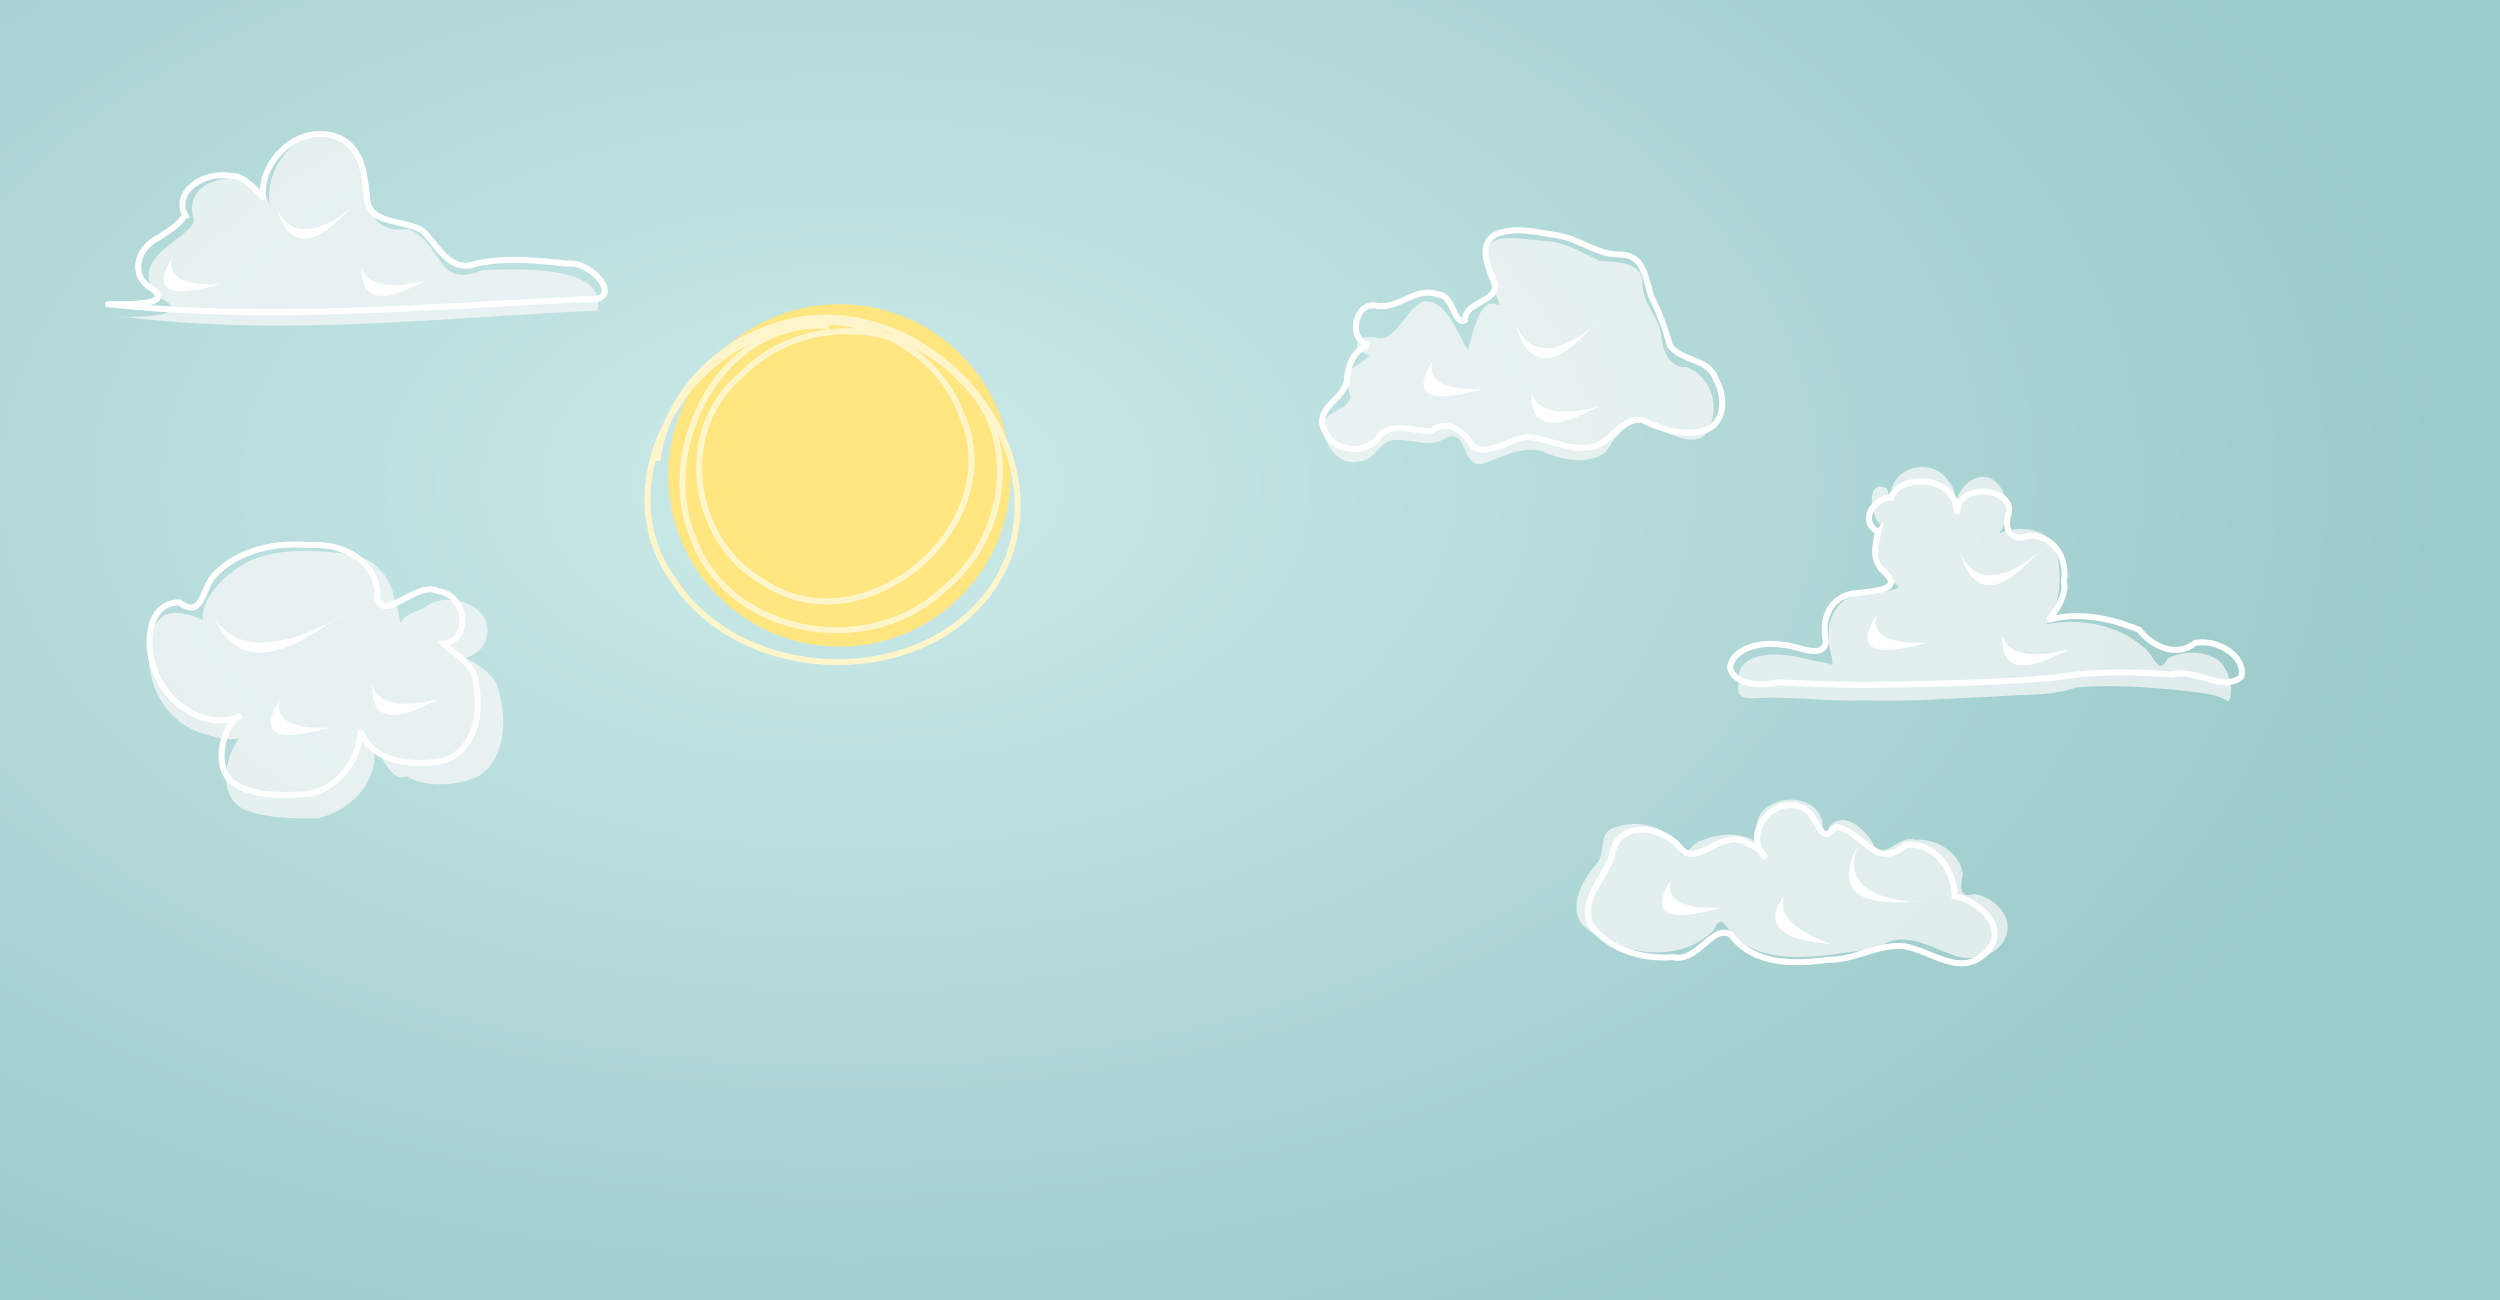 <?xml version="1.0" encoding="UTF-8" standalone="no"?>
<!-- Created with Inkscape (http://www.inkscape.org/) -->
<svg
    xmlns:inkscape="http://www.inkscape.org/namespaces/inkscape"
    xmlns:rdf="http://www.w3.org/1999/02/22-rdf-syntax-ns#"
    xmlns="http://www.w3.org/2000/svg"
    xmlns:sodipodi="http://sodipodi.sourceforge.net/DTD/sodipodi-0.dtd"
    xmlns:cc="http://creativecommons.org/ns#"
    xmlns:xlink="http://www.w3.org/1999/xlink"
    xmlns:dc="http://purl.org/dc/elements/1.1/"
    xmlns:svg="http://www.w3.org/2000/svg"
    xmlns:ns1="http://sozi.baierouge.fr"
    id="svg5108"
    sodipodi:docname="sky2.svgz"
    inkscape:export-filename="/home/yekcim/Bureau/sky2.png"
    viewBox="0 0 2500 1300"
    inkscape:export-xdpi="90"
    version="1.1"
    inkscape:export-ydpi="90"
    inkscape:version="0.47 r22583"
  >
  <defs
      id="defs5110"
    >
    <radialGradient
        id="radialGradient4863"
        gradientUnits="userSpaceOnUse"
        cy="1737"
        cx="-807.38"
        gradientTransform="matrix(1.28 0 0 .768 2904.4 -991.43)"
        r="1250"
        inkscape:collect="always"
      >
      <stop
          id="stop4857"
          style="stop-color:#ccebea"
          offset="0"
      />
      <stop
          id="stop4859"
          style="stop-color:#9acac9"
          offset="1"
      />
    </radialGradient
    >
    <filter
        id="filter4102"
        inkscape:collect="always"
        color-interpolation-filters="sRGB"
      >
      <feGaussianBlur
          id="feGaussianBlur4104"
          stdDeviation="6.187"
          inkscape:collect="always"
      />
    </filter
    >
    <filter
        id="filter4094-8"
        width="1.084"
        y="-.106"
        x="-.042"
        height="1.211"
        color-interpolation-filters="sRGB"
        inkscape:collect="always"
      >
      <feGaussianBlur
          id="feGaussianBlur4096-2"
          stdDeviation="8.465"
          inkscape:collect="always"
      />
    </filter
    >
    <filter
        id="filter4090-1"
        width="1.082"
        y="-.112"
        x="-.041"
        height="1.223"
        color-interpolation-filters="sRGB"
        inkscape:collect="always"
      >
      <feGaussianBlur
          id="feGaussianBlur4092-7"
          stdDeviation="7.374"
          inkscape:collect="always"
      />
    </filter
    >
    <filter
        id="filter4086-2-9"
        color-interpolation-filters="sRGB"
        inkscape:collect="always"
      >
      <feGaussianBlur
          id="feGaussianBlur4088-3-6"
          stdDeviation="7.71"
          inkscape:collect="always"
      />
    </filter
    >
    <filter
        id="filter4086-6"
        color-interpolation-filters="sRGB"
        inkscape:collect="always"
      >
      <feGaussianBlur
          id="feGaussianBlur4088-6"
          stdDeviation="7.71"
          inkscape:collect="always"
      />
    </filter
    >
  </defs
  >
  <sodipodi:namedview
      id="base"
      bordercolor="#666666"
      inkscape:pageshadow="2"
      inkscape:window-y="24"
      pagecolor="#ffffff"
      inkscape:window-height="951"
      inkscape:window-maximized="1"
      inkscape:zoom="0.45794443"
      inkscape:window-x="0"
      showgrid="false"
      borderopacity="1.0"
      inkscape:current-layer="g5553"
      inkscape:cx="1250"
      inkscape:cy="750.091"
      inkscape:window-width="1280"
      inkscape:pageopacity="0.0"
      inkscape:document-units="px"
  />
  <g
      id="layer1"
      inkscape:label="Calque 1"
      inkscape:groupmode="layer"
      transform="translate(772.86 223.44)"
    >
    <g
        id="g5553"
        transform="translate(-1796 -82.053)"
      >
      <rect
          id="rect4401-0"
          style="color:#000000;fill:url(#radialGradient4863)"
          height="1500.2"
          width="2500"
          y="-141.39"
          x="1023.1"
      />
      <g
          id="g3085"
          transform="matrix(1.286 0 0 1.286 2607.8 -203.41)"
        >
        <path
            id="path2877"
            sodipodi:rx="123.74369"
            sodipodi:ry="123.74369"
            style="color:#000000;filter:url(#filter4102);fill:#ffe680"
            sodipodi:type="arc"
            d="m-461.83 411.55c0 68.342-55.402 123.74-123.74 123.74-68.342 0-123.74-55.402-123.74-123.74 0-68.342 55.402-123.74 123.74-123.74 68.342 0 123.74 55.402 123.74 123.74z"
            transform="matrix(1.076 0 0 1.076 50.614 -24.929)"
            sodipodi:cy="411.54666"
            sodipodi:cx="-585.57281"
        />
        <path
            id="path2994"
            style="color:#000000;stroke:#fff5cb;stroke-width:4.665;fill:none"
            d="m-587.66 301.98c-81.452-7.527-134.23 91.929-106.48 162.2 26.93 79.04 138.31 97.866 196.07 41.778 48.846-38.348 60.975-119.17 12.759-163.02-43.94-47.131-124.57-50.608-170.05-3.535-51.969 42.963-40.367 129.02 16.698 161.54 78.121 52.644 192.27-43.905 154.41-129.7-23.584-63.601-104.64-92.554-163.32-58.725-66.684 30.293-107.65 122.15-61.576 185.94 57.423 90.312 219.49 87.041 260.94-16.432 37.144-101.44-75.406-212.28-176.77-181.65-48.67 13.184-90.128 55.126-95.967 106.23"
        />
      </g
      >
      <g
          id="g3190-5"
          transform="translate(1024.1 -533.86)"
        >
        <path
            id="path3089-9"
            style="color:#000000;fill-opacity:.728;filter:url(#filter4094-8);fill:#f9f9f9"
            d="m193.35 613.36c-17.156-49.346 68.117-57.476 75.888-12.586-9.923-44.925 42.024-101.03 83.52-62.121 25.772 31.155-2.516 89.119 54.754 82.922 35.101 14.635 27.496 61.1 74.035 40.94 35.305-0.945 125.53-5.742 114.89 40.48-155.14 7.029-312 25.789-467.43 6.909-65.014-3.549 88.827 8.106 27.008-20.991-30.289-39.571 30.833-56.071 37.339-75.552z"
        />
        <path
            id="path3089-0-4"
            style="color:#000000;stroke:#ffffff;stroke-width:6;fill:none"
            d="m184.16 607.58c-12.364-24.075 20.281-44.506 45.259-39.083 15.662-2.666 35.91 27.583 32.63 19.791-2.947-32.349 31.703-70.779 70.635-59.986 28.708 8.626 30.686 38.137 33.281 60.576 0.326 28.781 35.51 22.46 54.95 33.866 15.412 13.221 26.593 43.812 54.81 33.244 29.468-6.343 60.779-3.059 90.607 0.16 24.871-3.855 59.538 39.494 18.591 35.402-159.04 7.637-319.02 22.187-477.95 5.141-0.183-0.857 71.412 3.987 43.61-15.705-22.351-13.18-14.358-40.769 7.001-50.857 9.686-6.634 20.655-12.702 26.578-22.551z"
        />
        <path
            id="path2875-0-3"
            style="fill:#ffffff"
            d="m360.89 660.33c-1.054 15.675 3.162 41.277 49.011 19.855s-36.363 18.287-49.011-19.855z"
        />
        <path
            id="path2873-8-7"
            sodipodi:nodetypes="csc"
            style="fill:#ffffff"
            d="m275.02 598.45c5.843 22.273 22.238 56.126 67.763 8.93 45.01-46.662-41.317 58.512-67.763-8.93z"
        />
        <path
            id="path2871-9-8"
            style="fill:#ffffff"
            d="m171.25 650.5c-10.125 15.451-21.467 41.95 31.234 30.278 52.701-11.671-42.559 10.554-31.234-30.278z"
        />
      </g
      >
      <g
          id="g4075-2"
          transform="translate(2806.4 485.23)"
        >
        <path
            id="path3969-8"
            style="color:#000000;fill-opacity:.728;filter:url(#filter4090-1);fill:#f9f9f9"
            d="m-18.399 224.78c-13.748-13.116-11.778-38.736 6.66-46.717 17.357-10.438 45.435-4.837 50.838 16.487 0.3 8.336 2.134 18.124 6.888 5.495 15.015-17.328 37.554 3.609 44.602 18.605 10.234 16.399 25.168-10.934 40.927-5.534 21.563-1.532 45.088 12.405 48.17 34.555-2.264 10.279-4.748 25.015 11.166 19.611 18.983 2.838 39.248 21.32 32.191 41.573-7.48 21.365-35.29 27.586-54.653 18.865-20.274-6.657-41.535-20.694-63.502-12.279-16.311 10.044-36.498 8.75-54.759 12.396-32.911 4.007-70.867 5.869-98.046-16.108-7.417-7.834-14.139-27.335-21.508-8.617-25.164 27.141-68.091 27.234-100.56 14.068-12.337-5.75-26.228-11.744-33.958-23.278-8.867-19.908 4.389-41.099 16.697-56.371 11.516-10.552-0.227-32.907 20.87-37.273 22.556-7.685 54.136 0.034 63.35 23.617 0.726 14.238 12.564-10.04 22.004-9.973 19.523-8.932 50.146-9.527 62.619 10.878z"
        />
        <path
            id="path3969-9-8"
            style="color:#000000;stroke:#ffffff;stroke-width:6;fill:none"
            d="m-17.634 231.13c-24.039-23.097 7.419-62.743 35.334-50.445 18.178 4.507 17.483 41.925 34.494 19.727 27.585 2.794 39.369 44.723 69.721 18.091 29.78-4.535 49.793 27.229 49.513 51.18 24.786 4.363 56.091 32.825 30.377 57.322-25.53 23.702-54.302-3.152-80.936-7.383-26.039-2.581-48.798 13.683-74.941 13.526-33.588 4.495-75.745 5.979-98.273-25.219-19.173-10.686-32.849 28.607-58.158 22.59-29.615 2.56-63.785-7.212-82.181-32.417-11.35-28.15 18.03-48.405 22.447-74.099 9.226-32.195 52.362-23.042 68.444-1.525 15.06 18.363 42.274-22.773 66.75-5.245 7.126 2.395 13.621 7.057 17.408 13.897z"
        />
        <path
            id="path2875-1-7"
            style="fill:#ffffff"
            d="m0.483 269.67c-10.071 13.21-21.331 38.22 31.247 45.87 52.577 7.65-42.457-4.92-31.247-45.87z"
        />
        <path
            id="path2873-2-6"
            sodipodi:nodetypes="csc"
            style="fill:#ffffff"
            d="m74.755 219.5c-11.845 21.254-24.155 59.002 44.821 55.91 68.196-3.057-74.055 14.788-44.821-55.91z"
        />
        <path
            id="path2871-4-0"
            style="fill:#ffffff"
            d="m-112.34 253.43c-10.614 16.336-22.503 44.353 32.741 32.013s-44.613 11.158-32.741-32.013z"
        />
      </g
      >
      <g
          id="g4278-4"
          transform="translate(3036.4 -610.72)"
        >
        <path
            id="path4106-9"
            style="color:#000000;fill-opacity:.728;filter:url(#filter4086-2-9);fill:#f9f9f9"
            transform="matrix(.397 0 0 .395 310.83 514.85)"
            d="m-1118.1 1213.7c-24.616-24.874-37.134-117.03 15.636-93.245 9.593 16.693 11.2 39.254 12.096 5.984 14.197-67.04 109.12-80.725 144.51-23.266 18.436 15.716 27.464 81.079 18.337 76.234-8.247-47.39 45.907-109.04 93.865-80.167 41.855 30.887 43.839 95.442 15.575 136.1 42.345-18.992 109.24-17.428 136.74 27.438 21.552 55.029 19.395 119.24-0.885 174.2 4.6 25.524-64.706 53.994-20.624 28.944 83.942-17.718 179.08-1.511 245.47 55.042 26.488 15.368 39.284 79.9 62.943 31.26 37.286-20.179 88.287-20.696 124.8 1.781 30.734 20.697 44.606 83.45 28.623 106.57-34.036-22.194-78.559-21.871-118.06-27.968-87.694-8.619-175.99-14.297-264.05-7.894-60.956 22.771-127.96 16.934-191.91 22.607-114.05 4.714-227.89 14.677-342.18 10.433-84.663 3.392-168.66-8.838-253.35-6.481-34.334 1.337-77.224 9.007-63.47-40.347-8.518-54.173 47.559-69.325 89.739-69.241 46.38-0.684 90.477 15.808 135.82 22.921 26.122 17.067-7.658-53.803 1.649-60.567-7.215-48.758 19.205-104.59 72.104-111.7 31.886-10.395 87.254-7.543 105.23-21.744-44.282-29.657-62.791-85.224-52.611-136.48 1.012-6.859 2.348-13.67 3.998-20.405z"
        />
        <path
            id="path4106-4-1"
            style="color:#000000;stroke:#ffffff;stroke-width:6;fill:none"
            d="m-135.01 1001.2c-20.881-10.969-2.557-35.104 12.62-34.289 9.258-21.729 49.773-21.089 60.901-1.23 6.562 5.434 4.244 25.984 6.602 8.691 9.052-21.877 55.356-15.76 50.377 8.673-5.448 14.263 1.598 29.709 21.464 21.665 27.704 1.915 37.018 26.544 33.672 46.349 3.969 13.556-11.921 35.536-15.861 38.286 30.343-8.777 63.596-1.7 91.338 10.019 12.475 16.106 36.986 28.138 56.045 12.753 22.944-3.611 49.943 13.265 46.11 33.79-18.94 16.641-45.866-8.982-69.58-2.06-39.438-2.887-79.542-3.74-118.42 3.404-63.376 5.098-127.13 6.329-190.76 7.043-28.512-0.2-57.004-1.27-85.464-2.673-16.36 4.34-44.085 2.389-47.235-14.849 3.099-20.117 32.154-26.225 52.558-22.569 14.092 0.224 41.672 16.293 43.276-4.213-4.081-18.333 1.129-41.989 26.296-46.976 16.224-2.463 54.657-2.362 31.596-22.103-12.052-10.778-8.986-26.626-5.541-39.714z"
        />
        <path
            id="path2875-18-2"
            style="fill:#ffffff"
            d="m-10.951 1105.1c-1.105 16.573 3.315 43.642 51.376 20.992s-38.117 19.335-51.376-20.992z"
        />
        <path
            id="path2873-6-2"
            sodipodi:nodetypes="csc"
            style="fill:#ffffff"
            d="m-53.703 1020c6.125 23.548 23.311 59.34 71.033 9.442 47.182-49.335-43.311 61.863-71.033-9.442z"
        />
        <path
            id="path2871-43-2"
            style="fill:#ffffff"
            d="m-136.64 1084.3c-10.614 16.336-22.503 44.353 32.741 32.013s-44.613 11.158-32.741-32.013z"
        />
      </g
      >
      <g
          id="g4285-4"
          transform="translate(919.17 -493.71)"
        >
        <path
            id="path4108-6"
            style="color:#000000;fill-opacity:.728;filter:url(#filter4086-2-9);fill:#f9f9f9"
            transform="matrix(.397 0 0 .395 310.83 514.85)"
            d="m472.88 1125.3c2.143-73.006-56-132.54-128.46-135.67-76.42-8.885-154.56-12.585-228.52 14.943-60.054 27.53-129.27 90.137-126.95 153.87-20.94-11.999-64.442-26.288-95.017-13.258-36.562 25.882-43.801 68.802-39.775 110.49 0.816 83.329 54.167 167.46 137 190.03 36.225 12.751 103.77 29.511 121.53-13.258-23.742 3.857-50.53 48.621-57.452 79.55-16.79 49.014-5.592 114.26 50.823 130.37 56.302 19.218 115.68 18.092 174.57 17.678 76.406-18.11 145.94-84.022 141.42-166.42-4.873-59.395 33.114 84.388 79.55 60.356 58.485 32.095 139.18 22.158 185.62-2.21 67.661-46.741 68.356-148.02 46.404-218.76-2.422-39.786-93.277-90.13-92.808-77.34 28.479-1.911 62.313-27.98 64.082-57.452 12.679-46.94-34.516-85.327-77.34-88.388-28.005-7.604-60.296 0.941-77.34 15.468-21.883 13.084-53.595 18.874-59.662 37.565-6.661 7.218-7.25-40.613-13.258-39.775-3.673-2.933-4.62 8.955-4.419 2.21z"
        />
        <path
            id="path4108-5-0"
            style="color:#000000;stroke:#ffffff;stroke-width:6;fill:none"
            d="m481.21 949.71c2.118-35.346-35.441-55.197-66.343-52.063-34.91-3.516-73.068 4.142-97.676 30.924-11.032 12.975-10.885 43.626-34.279 26.081-33.332 0.911-33.785 45.757-23.733 68.731 10.901 33.243 53.116 60.982 85.963 44.27-16.5 6.429-29.197 48.23-10.028 65.916 21.335 16.177 51.211 14.028 76.506 12.952 30.19-5.449 51.084-33.196 52.958-63.216 10.397 29.518 48.079 34.932 74.928 30.987 36.277-3.633 47.122-45.416 40.589-76.061 2.234-20.645-27.908-36.194-32.676-42.059 29.372-4.901 22.009-49.702-5.209-52.644-21.234-11.143-55.209 32.562-61 6.181z"
        />
        <path
            id="path2875-18-0-2"
            style="fill:#ffffff"
            d="m476.37 1037.7c-1.105 16.573 3.315 43.642 51.376 20.992s-38.117 19.335-51.376-20.992z"
        />
        <path
            id="path2873-6-7-3"
            sodipodi:nodetypes="csc"
            style="fill:#ffffff"
            d="m318.71 970.27c9.331 23.548 35.514 59.34 108.22 9.442 71.881-49.335-65.983 61.863-108.22-9.442z"
        />
        <path
            id="path2871-43-8-9"
            style="fill:#ffffff"
            d="m383.82 1052.2c-10.614 16.336-22.503 44.353 32.741 32.013s-44.613 11.158-32.741-32.013z"
        />
      </g
      >
      <g
          id="g3078-8"
          transform="translate(2332.2 -279.62)"
        >
        <path
            id="path2826-6"
            sodipodi:nodetypes="ccccccccccccccccccccccccc"
            style="filter:url(#filter4086-6);fill-opacity:.728;fill:#f9f9f9"
            d="m60.218 493.4c-20.924-6.509-13.964-22.778 9.669-16.935 17.653 2.63 29.907-34.67 46.32-36.903 19.404-1.631 32.441 30.507 39.878 44.047 13.202 20.964 4.944 17.479 2.583 4.321 4.841-12.756 10.439-51.377 28.175-45.619 10.474 6.573-11.11-29.433-4.437-20.092-7.965-14.6-13.674-41.399 10.115-45.177 16.096-2.248 32.193 1.98 48.28 2.285 18.248 2.808 34.106 12.366 50.399 20.029 17.041 0.423 44.506 1.433 42.152 24.044 0.475 18.995 17.361 32.62 18.864 50.848 1.212 13.56 7.428 32.375 25.169 30.969 27.09 10.825 35.25 43.827 18.751 68.098-16.71 12.067-35.471-3.322-54.05-7.516-14.58-17.178-36.825 8.85-45.232 24.541-18.965 13.832-44.955 7.638-64.726-1.149-21.093-5.244-40.424 7.338-59.662 12.936-20.953 1.825-13.627-35.272-35.363-26.188-15.959 11.326-33.68 0.935-51.161 2.291-15.644 0.306-18.885 19.483-34.223 21.104-19.471 5.745-34.075-12.333-37.112-28.428-6.802-21.542 23.512-19.749 26.821-35.462-4.002-12.756-6.761-26.582 9.171-33.376 3.509-2.552 7.07-5.187 9.618-8.668z"
        />
        <path
            id="path2826-0-8"
            style="stroke:#ffffff;stroke-width:6;fill:none"
            d="m59.681 483.3c-21.74-4.934-13.861-45.069 8.547-39.216 21.501 3.478 39.338-20.035 60.902-11.255 14.422-0.693 16.819 32.262 26.597 25.59 0.7-19.11 31.366-17.303 30.695-36.056-6.252-14.733-18.338-37.069-1.247-48.991 19.946-9.42 42.84-2.627 63.549 0.306 22.187 3.44 39.943 19.946 63.121 19.141 23.29 0.295 24.992 25.03 30.343 41.91 8.142 15.602 13.992 32.168 18.73 49.117 11.799 16.076 40.053 12.902 46.036 34.379 9.731 15.742 9.643 43.719-11.155 50.2-21.292 6.71-43.447-1.128-62.638-10.111-22.886-2.897-32.051 26.478-54.031 27.286-21.24 3.358-40.564-9.433-61.296-10.293-18.189 1.685-34.872 18.442-53.627 10.224-8.25-15.15-25.85-29.55-41.65-16.36-17.76 0.84-42.488-10.96-54.272 8.23-14.193 15.69-43.306 12.27-52.217-7.45-13.281-23.33 20.56-32.77 21.787-52.19 1.431-14.65 6.6-29.93 21.833-34.46z"
        />
        <path
            id="path2875-6"
            style="fill:#ffffff"
            d="m222.63 531.42c-1.105 16.573 3.315 43.642 51.376 20.992s-38.117 19.335-51.376-20.992z"
        />
        <path
            id="path2873-9"
            sodipodi:nodetypes="csc"
            style="fill:#ffffff"
            d="m206.39 461.74c6.125 23.548 23.311 59.34 71.033 9.442 47.182-49.335-43.311 61.863-71.033-9.442z"
        />
        <path
            id="path2871-7"
            style="fill:#ffffff"
            d="m123.45 499.52c-10.614 16.336-22.503 44.353 32.741 32.013s-44.613 11.158-32.741-32.013z"
        />
      </g
      >
    </g
    >
  </g
  >
</svg
>

